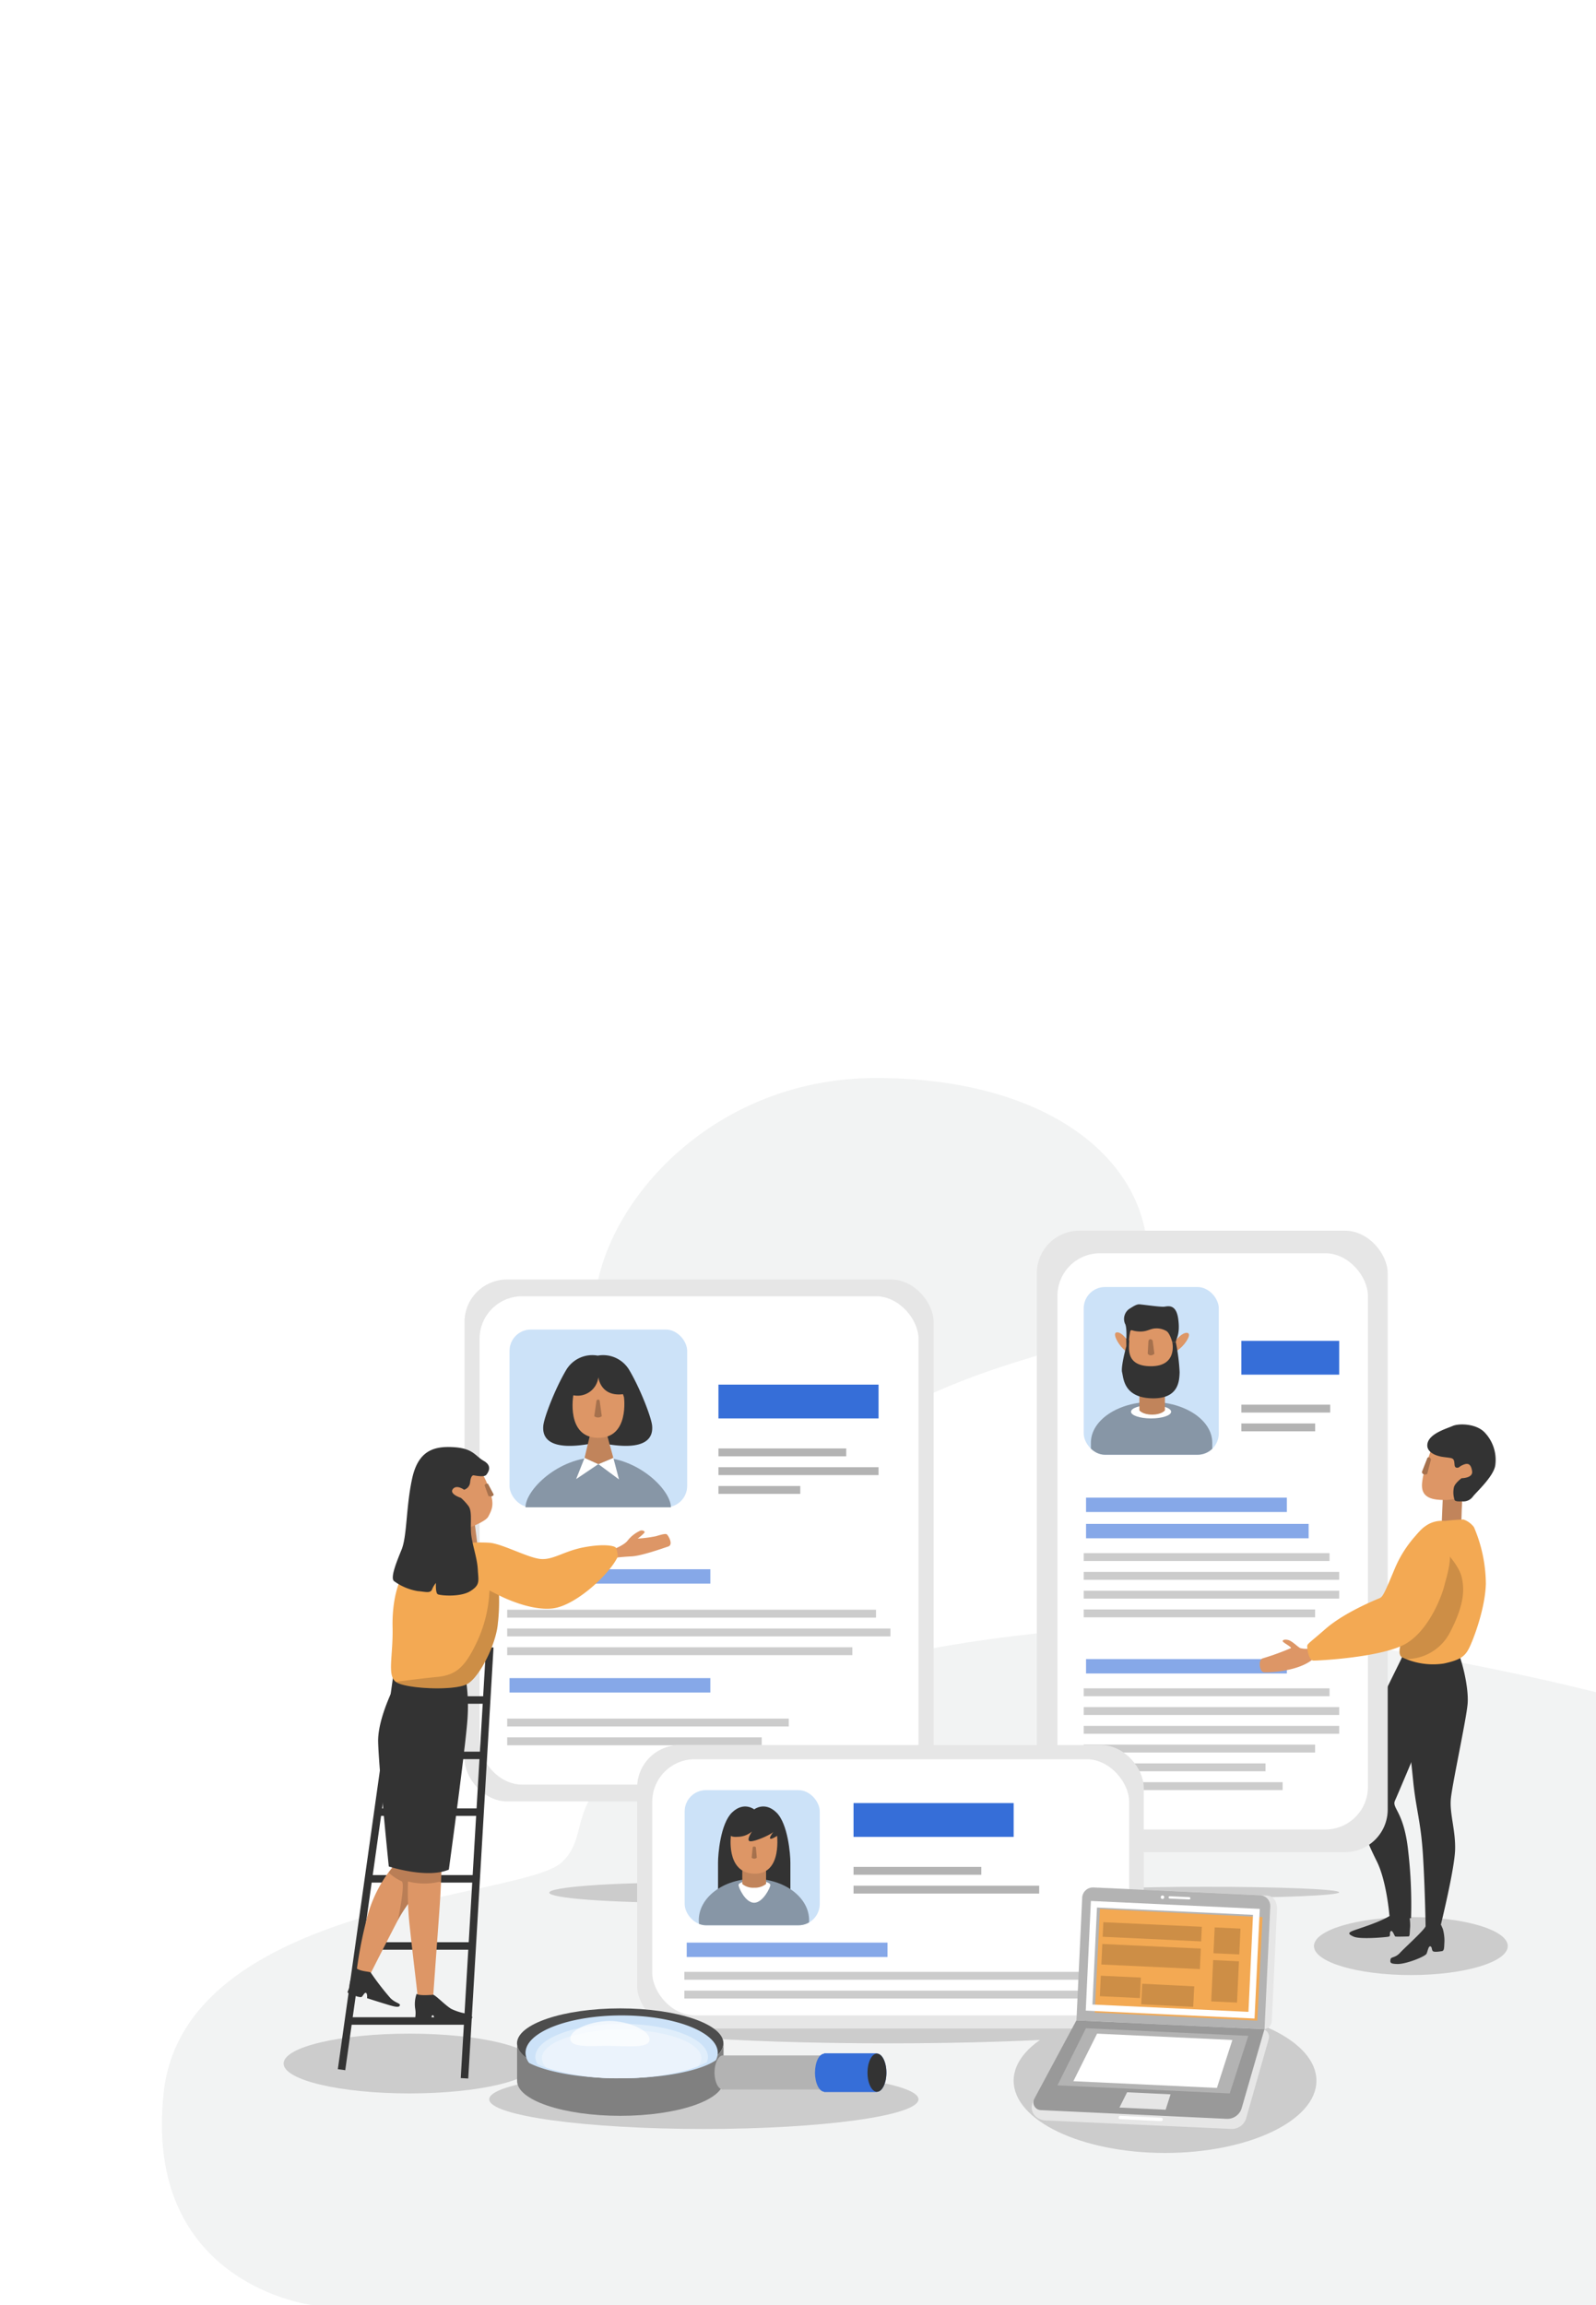 <svg id="OBJECTS" xmlns="http://www.w3.org/2000/svg" xmlns:xlink="http://www.w3.org/1999/xlink" viewBox="0 0 375 541.38"><defs><style>.cls-1{fill:none;}.cls-2{fill:#f2f3f3;}.cls-3{fill:#ccc;}.cls-4{fill:#333;}.cls-5{fill:#e6e6e6;}.cls-24,.cls-6{fill:#fff;}.cls-7{fill:#b3b3b3;}.cls-8{fill:#cce2f8;}.cls-9{fill:#366ed8;}.cls-10{fill:#86a8e8;}.cls-11{clip-path:url(#clip-path);}.cls-12{fill:#8796a6;}.cls-13{fill:#c1845b;}.cls-14{fill:#dd9666;}.cls-15{fill:#a6714d;}.cls-16{clip-path:url(#clip-path-2);}.cls-17{fill:#f3a953;}.cls-18{opacity:0.16;}.cls-19{fill:#999;}.cls-20{fill:#4d4d4d;}.cls-21{fill:gray;}.cls-22{fill:#e0eefb;}.cls-23{fill:#ebf3fc;}.cls-24{opacity:0.72;}</style><clipPath id="clip-path"><rect class="cls-1" x="254.63" y="302.27" width="31.74" height="39.39" rx="5" ry="5"/></clipPath><clipPath id="clip-path-2"><rect class="cls-1" x="160.87" y="420.43" width="31.74" height="31.74" rx="5" ry="5"/></clipPath></defs><title>bg_bottom_mobile</title><path class="cls-2" d="M375,397.44V541.38H73.43s-39.76-4.65-35-49.72,83.87-45.63,93.43-54.17-5.87-19.72,44.7-39.13c29.93-11.48,78.68-18.33,109.77-15.89C330.56,385.93,375,397.44,375,397.44Z"/><path class="cls-2" d="M269.67,295.5c0,23.38-20.54,16.7-56.48,34.49-63.38,31.36-73.56,1.82-73.56-21.55s26.1-55.26,66.19-55.26S269.67,272.13,269.67,295.5Z"/><path class="cls-3" d="M276,474.66c0,2.89-30.13,5.24-67.3,5.24s-67.29-2.35-67.29-5.24,30.13-5.23,67.29-5.23S276,471.77,276,474.66Z"/><ellipse class="cls-3" cx="96.21" cy="484.64" rx="29.57" ry="7.02"/><ellipse class="cls-3" cx="165.38" cy="493.04" rx="50.43" ry="6.97"/><ellipse class="cls-3" cx="273.74" cy="488.67" rx="35.57" ry="16.97"/><ellipse class="cls-3" cx="331.5" cy="457.05" rx="22.77" ry="6.81"/><path class="cls-3" d="M192.61,444.51c0,1.31-14.22,2.37-31.77,2.37s-31.78-1.06-31.78-2.37,14.23-2.37,31.78-2.37S192.61,443.2,192.61,444.51Z"/><path class="cls-3" d="M314.66,444.43c0,.72-14,1.3-31.23,1.3s-31.23-.58-31.23-1.3,14-1.3,31.23-1.3S314.66,443.71,314.66,444.43Z"/><path class="cls-4" d="M330.84,448.89a10.73,10.73,0,0,1,.49,3.7c-.16,1.72,0,2.21-.49,2.21s-2.79.09-3,0-.66-1.64-1.07-1.23.09,1.14-.49,1.27-6.65.69-8.21,0-1.31-1,.41-1.6,8-2.54,9.36-4.35S330.84,448.89,330.84,448.89Z"/><path class="cls-4" d="M332.86,410.89s-4.27,10.18-5.09,12,2.14,2.46,3.12,12a109.38,109.38,0,0,1,.66,15.59s-4.76,1-5.09-.65c0,0-.66-8.05-2.95-12.65s-3.94-8.37-3.62-12.8,4.6-25.12,4.6-25.12l4.93-10,5.41.82Z"/><rect class="cls-5" x="243.61" y="289.04" width="82.45" height="145.94" rx="10" ry="10"/><rect class="cls-6" x="248.46" y="294.34" width="72.95" height="135.33" rx="10" ry="10"/><rect class="cls-7" x="291.67" y="329.9" width="20.88" height="1.85"/><rect class="cls-7" x="291.67" y="334.31" width="17.34" height="1.85"/><rect class="cls-3" x="254.63" y="364.77" width="57.76" height="1.85"/><rect class="cls-3" x="254.63" y="373.59" width="60.03" height="1.85"/><rect class="cls-3" x="254.63" y="378" width="54.37" height="1.85"/><rect class="cls-3" x="254.63" y="369.18" width="60.03" height="1.85"/><rect class="cls-3" x="254.63" y="396.52" width="57.76" height="1.85"/><rect class="cls-3" x="254.63" y="405.34" width="60.03" height="1.85"/><rect class="cls-3" x="254.63" y="409.74" width="54.37" height="1.85"/><rect class="cls-3" x="254.63" y="414.15" width="42.72" height="1.85"/><rect class="cls-3" x="254.63" y="418.56" width="46.74" height="1.85"/><rect class="cls-3" x="254.63" y="400.93" width="60.03" height="1.85"/><rect class="cls-8" x="254.63" y="302.27" width="31.74" height="39.39" rx="5" ry="5"/><rect class="cls-9" x="291.67" y="314.91" width="22.99" height="7.94"/><rect class="cls-10" x="255.18" y="351.73" width="47.18" height="3.38"/><rect class="cls-10" x="255.18" y="357.9" width="52.3" height="3.38"/><rect class="cls-10" x="255.18" y="389.65" width="47.18" height="3.38"/><g class="cls-11"><path class="cls-12" d="M256.32,338.84c0-5.29,6.39-9.58,14.26-9.58s14.26,4.29,14.26,9.58v5.3H256.32Z"/></g><ellipse class="cls-6" cx="270.46" cy="331.56" rx="4.71" ry="1.57"/><path class="cls-13" d="M273.71,331.24s-.74,1-3,1-3-1-3-1v-3.5h6Z"/><polygon class="cls-14" points="265.06 312.17 264.65 319.01 268.36 322.3 273.3 322.3 276.26 318.59 275.77 311.67 271.73 310.02 267.12 310.52 265.06 312.17"/><path class="cls-14" d="M265.31,315.38s-1.49-2.47-2.81-2.47.17,2.72,1.4,3.87l1.24,1.15Z"/><path class="cls-14" d="M275.9,315.25s1.69-2.33,3-2.22-.4,2.7-1.73,3.74l-1.33,1Z"/><path class="cls-4" d="M264.65,316.16s-1.34,4.82-1,6.14.34,5.85,6.81,6.1,6.63-4,6.71-6.1a46.29,46.29,0,0,0-.9-7.08l-.83,0s1.32,5.65-5,5.65-5-4.74-5.15-5.95c-.1-.69-.66-.5-.66-.5Z"/><path class="cls-4" d="M264.65,314.45s.16-2.86-.33-3.6a2.88,2.88,0,0,1,1.32-3.63c1.64-1.07,1.89-.9,2.71-.82s4.37.58,5.2.49,2.8-.74,3.29,2.89-.49,4.53-.57,5.44l-.83,0s-.58-2.26-1.48-2.67a4.55,4.55,0,0,0-3-.5c-1.15.25-1.73.75-3.38.66s-1.73-.57-2-.08a13.07,13.07,0,0,0-.33,2.72Z"/><path class="cls-15" d="M269.84,314.89l-.17,3s.42.91,1.57.08l-.41-3.13S270.25,314.06,269.84,314.89Z"/><rect class="cls-5" x="109.14" y="300.5" width="110.23" height="122.57" rx="10" ry="10"/><rect class="cls-6" x="112.68" y="304.44" width="103.14" height="114.69" rx="10" ry="10"/><rect class="cls-8" x="119.72" y="312.26" width="41.74" height="41.74" rx="5" ry="5"/><path class="cls-12" d="M123.47,354c0-4,7.64-11.76,17.08-11.76S157.64,350,157.64,354Z"/><polygon class="cls-6" points="137.35 342.39 135.37 347.38 140.59 343.86 137.35 342.39"/><polygon class="cls-6" points="144.11 342.39 140.59 343.86 145.44 347.46 144.11 342.39"/><path class="cls-4" d="M153.23,334.89c-.15-1.91-2.8-8.82-5.44-13.23a7.14,7.14,0,0,0-7.35-3.28,7.14,7.14,0,0,0-7.35,3.28c-2.64,4.41-5.29,11.32-5.44,13.23s.15,6.58,12.79,3.85C153.08,341.47,153.37,336.79,153.23,334.89Z"/><polygon class="cls-13" points="138.68 336.8 137.35 342.39 140.59 343.86 144.11 342.39 142.5 336.51 138.68 336.8"/><path class="cls-14" d="M134.71,327.69s-1.77,9.85,5.73,10,6.17-9.55,6.17-9.55l-1.17-3.53-3.38-3.52-3.09.29Z"/><path class="cls-4" d="M134.71,327.69a4.9,4.9,0,0,0,5.88-4.26s.44,4.7,5.88,4l.58-1.91-2.94-4.27-2.49-1.47-4.56.3-2.65,6.61Z"/><path class="cls-15" d="M140.15,329l-.52,3.6a1.42,1.42,0,0,0,1.77,0l-.52-3.74S140.37,328.43,140.15,329Z"/><rect class="cls-9" x="168.81" y="325.19" width="37.62" height="7.94"/><rect class="cls-7" x="168.81" y="340.18" width="30.02" height="1.85"/><rect class="cls-7" x="168.81" y="349" width="19.22" height="1.85"/><rect class="cls-7" x="168.81" y="344.59" width="37.62" height="1.85"/><rect class="cls-10" x="119.72" y="368.55" width="47.18" height="3.38"/><rect class="cls-3" x="119.17" y="378.06" width="86.66" height="1.85"/><rect class="cls-3" x="119.17" y="386.88" width="81.1" height="1.85"/><rect class="cls-3" x="119.17" y="382.47" width="90.05" height="1.85"/><rect class="cls-3" x="119.17" y="403.63" width="66.16" height="1.85"/><rect class="cls-3" x="119.17" y="408.04" width="59.81" height="1.85"/><rect class="cls-10" x="119.72" y="394.12" width="47.18" height="3.38"/><rect class="cls-5" x="149.7" y="409.85" width="119.04" height="66.58" rx="10" ry="10"/><rect class="cls-6" x="153.25" y="413.17" width="112.06" height="60.16" rx="10" ry="10"/><rect class="cls-9" x="200.55" y="423.47" width="37.62" height="7.94"/><rect class="cls-7" x="200.55" y="438.46" width="30.02" height="1.85"/><rect class="cls-7" x="200.55" y="442.87" width="43.62" height="1.85"/><rect class="cls-3" x="160.8" y="463.11" width="95.11" height="1.85"/><rect class="cls-3" x="160.8" y="467.52" width="98.83" height="1.85"/><rect class="cls-10" x="161.35" y="456.24" width="47.18" height="3.38"/><rect class="cls-8" x="160.87" y="420.43" width="31.74" height="31.74" rx="5" ry="5"/><path class="cls-4" d="M177.27,444.73s8.44.61,8.44,0V437.4c0-1.82-.55-9.09-3.3-11.74s-5.2-.71-5.2-.71-2.43-1.93-5.19.71-3.31,9.92-3.31,11.74v7.33c0,.61,8.44,0,8.44,0Z"/><g class="cls-16"><ellipse class="cls-12" cx="177.15" cy="450.98" rx="12.96" ry="9.72"/></g><path class="cls-6" d="M181,442.72c0,.59-1.74,4.16-3.81,4.16s-3.66-3.57-3.66-4.16,1.67-1.07,3.74-1.07S181,442.13,181,442.72Z"/><path class="cls-13" d="M180,442.47a4.33,4.33,0,0,1-2.84.88,4,4,0,0,1-2.75-.88v-3.23H180Z"/><path class="cls-14" d="M171.77,430.79s-1.39,9.09,5.42,9.26,5.33-9.48,5.33-9.76L180,428.14l-5.59-.49Z"/><path class="cls-4" d="M171.3,430.13s-.44,1.48,2,1.26a5.24,5.24,0,0,0,3.4-1.26s-1.52,2.2-.42,2.31,5.12-1.65,5.51-2.31c0,0-2.65,3.36,1.32.71v-2.09l-2.92-2.21H174.4Z"/><path class="cls-15" d="M176.86,433.85l-.25,2.45a.92.92,0,0,0,1.21,0l-.22-2.45S177.18,433.44,176.86,433.85Z"/><path class="cls-13" d="M339,351.78l-.25,6.08s4.6,1.64,4.6,0c0-.49.16-5.91.33-6.73S339,351.78,339,351.78Z"/><path class="cls-4" d="M339,453a10.18,10.18,0,0,1,.39,3c-.09,1.36,0,2.14-.58,2.24s-1.85.29-2.15,0-.15-1-.58-1.12-.59,1-.88,1.7-4.78,2.44-6.73,2.44-1.85-.39-1.75-1.07,1.07-.29,2.24-1.56,5.75-5.37,6-6.24,3.6-.39,3.6-.39Z"/><path class="cls-4" d="M329.58,395.78s1.81,15.93,2.46,22.49,1.81,9.53,2.3,17.41.62,16.69.62,16.69a3.85,3.85,0,0,0,3.6-.39s3.17-12.86,3.33-17.45-1.31-8.54-1-12,3.61-18.55,3.94-22.32-1.32-10.18-2.14-11.82-11.32,0-11.32,0l-2,.82Z"/><path class="cls-17" d="M329.74,384.29s-1.8,4.11-.32,4.93a16.83,16.83,0,0,0,9.85,1.47c3.77-.82,4.92-1.64,5.91-3.61s3.77-9.19,3.94-15.1a34.36,34.36,0,0,0-2.79-13.3,5.15,5.15,0,0,0-2.47-1.81,42,42,0,0,0-4.27.33c-.82,0-3.94-.49-6.73,3.29S329.74,384.29,329.74,384.29Z"/><path class="cls-18" d="M330.36,389.65a11.56,11.56,0,0,0,10.33-6.26c3.45-6.61,3.44-10.29,2.71-13.15S339,363.7,339,363.7l-2.67-1.05c-.82,0-.66-5.94-3.45-2.16s-3.12,23.8-3.12,23.8-1.8,4.11-.32,4.93"/><path class="cls-14" d="M336.23,340.62a52.56,52.56,0,0,0-1.89,6.24c-.25,1.72-1.07,4.84,3.28,5.33s6.08-1.06,6.08-1.06l1.64-2.14,2-2.38.41-5.74-6.4-1.32Z"/><path class="cls-4" d="M338.2,342s-3.28-.66-2.79-3,4.43-3.45,5.91-4.1,5.66-.58,7.63,1.64a9.34,9.34,0,0,1,2.38,7.63c-.41,2.63-4.51,6.32-5.25,7.31a2.78,2.78,0,0,1-2.3,1.15c-.41-.08-1.72.16-2-.33a5.59,5.59,0,0,1-.16-3c.24-1,1.8-2.13,1.8-2.13s2.71,0,2.47-1.64-.91-1.89-1.73-1.64a4.05,4.05,0,0,0-1.39.74s-.91.41-1-.58-.08-1.48-1-1.64S338.69,342.18,338.2,342Z"/><path class="cls-15" d="M335.41,342.34l-1.32,3.37s.09.9,1.24.49l.9-3.44S336,342,335.41,342.34Z"/><path class="cls-14" d="M307.91,387.16a5.93,5.93,0,0,1-2.38-.08c-.66-.33-1.89-1.64-2.79-1.89s-1.48,0-1.32.33,2.14,1.32,1.89,1.56a61.25,61.25,0,0,1-6.56,2.38c-1.24.33-.83,3.2.24,3.29s8.37-.17,11.74-3.29Z"/><path class="cls-17" d="M334.51,358.76a27.54,27.54,0,0,0-6.74,9.52c-2.46,5.91-2.87,6.74-3.61,7.06s-8.21,3.29-12.72,7.23-4.35,3.44-4.27,4.43.49,2.95,1.4,3,16.58-.74,22-4.11,8.3-11.41,8.79-13.46,2.38-7.31.57-10.42S335.82,358.11,334.51,358.76Z"/><path class="cls-13" d="M112.33,364l-.77-6.06h-2.42s-1.55,0-1.55.33-.33,6.94-.33,6.94l3.86-.22Z"/><rect class="cls-4" x="61.41" y="436.61" width="101.4" height="1.76" transform="translate(-331.2 523.77) rotate(-86.64)"/><rect class="cls-4" x="36.02" y="434.34" width="102.81" height="1.76" transform="translate(-355.74 461.03) rotate(-81.98)"/><rect class="cls-4" x="81.87" y="473.77" width="28.06" height="1.76"/><rect class="cls-4" x="84.35" y="456.15" width="26.61" height="1.76"/><rect class="cls-4" x="86.63" y="440.38" width="25.26" height="1.76"/><rect class="cls-4" x="88.78" y="424.72" width="24.04" height="1.76"/><rect class="cls-4" x="90.65" y="411.39" width="22.94" height="1.76"/><rect class="cls-4" x="92.48" y="398.38" width="21.88" height="1.76"/><path class="cls-14" d="M144.11,363.88s2.61-1,3.38-2.09a8.06,8.06,0,0,1,3-2.32c.44-.11,1.21.11.88.55a11.33,11.33,0,0,1-1.54,1.33,30.93,30.93,0,0,0,4.3-.56c1.1-.33,2.2-.66,2.53-.44s1.66,2.43.33,2.87-6.28,2.2-8.59,2.31-4,.34-4,.34Z"/><path class="cls-14" d="M110.46,358.7s3.67-1.36,4.26-2.5c1-1.84,1.36-2.9.48-5.77s-1.88-4.07-1.88-4.63-4-1-4-1l-4.74,1.88,1.32,6.72Z"/><path class="cls-14" d="M93,437.62a23.22,23.22,0,0,0-1.73,2.15,31,31,0,0,0-4.77,9.65A101,101,0,0,0,83.78,463l3.09.89s4.74-9.37,6.61-12.9,3.75-5.29,4-6.5,1.66-6.95,1.66-6.95l-1.44-.88Z"/><path class="cls-18" d="M93.48,451c1.88-3.53,3.75-5.29,4-6.5s1.66-6.95,1.66-6.95l-1.44-.88-4.63,1a23.22,23.22,0,0,0-1.73,2.15,11.36,11.36,0,0,0,3,2C95.36,442.14,93.48,451,93.48,451Z"/><path class="cls-14" d="M96.13,438.17s-.19,1.38-.27,3.75a72.67,72.67,0,0,0,.38,10.25c.88,8.27,1.87,15.87,1.87,16.76s3.64.33,3.64.33,1.1-15.21,1.43-19.73c.17-2.22.33-5,.44-7.49s.17-4.68.12-5.3c-.11-1.21-4.3-1.65-4.3-1.65Z"/><path class="cls-18" d="M103.62,442c.11-2.55.17-4.68.12-5.3-.11-1.21-4.3-1.65-4.3-1.65l-3.31,3.08s-.19,1.38-.27,3.75a15.38,15.38,0,0,0,7.21.11Z"/><path class="cls-4" d="M83.56,462.09a12.09,12.09,0,0,0-1.43,4c-.11,1.65-.88,1.76-.11,2.09s2.65,1.11,3,.78.66-1.11,1-.89.22,1.22.22,1.22,3.42,1.1,5.29,1.65,2.31.44,2.43,0-1.11-.55-2.21-1.65a61.73,61.73,0,0,1-4.63-6C87,463,84.45,463.08,83.56,462.09Z"/><path class="cls-4" d="M97.89,468.26a7.21,7.21,0,0,0-.33,3.53c.33,1.88-.44,2.65.44,2.76s3,.33,3.2,0,.11-1.44.55-1.22.11,1.33.66,1.33,7,0,8-.33.44-1.11-.33-1.33a13.37,13.37,0,0,1-4.08-1.21c-1.43-.88-3.42-3-4.19-3.31C101.86,468.48,98.44,468.82,97.89,468.26Z"/><path class="cls-4" d="M93.85,393.68s-.72,1.29-1.62,3.23c-1.5,3.22-3.47,8.26-3.38,12.2.15,6.32,2.5,29.25,2.5,29.25s9,2.94,14.11.73c0,0,4.12-30,4.41-35.86a41.91,41.91,0,0,0-.59-10Z"/><path class="cls-17" d="M94,371.19c-.2.42-1.91,4.26-1.76,11S90.91,393.38,93,395s14,2.21,16.9.44,6.61-9.26,7.06-14a46.66,46.66,0,0,0,.29-6.76s7,3.67,12.49,3.09,13.52-8.09,15.43-12.2a7.16,7.16,0,0,0-.44-2.06c-.29-.44-2.64-1-7.35-.15s-7.2,2.94-10.14,2.8-9-3.53-12.2-3.83a37.24,37.24,0,0,0-10.58.89C101.05,364,96.64,365.46,94,371.19Z"/><path class="cls-18" d="M93,395c2.06,1.62,14,2.21,16.9.44s6.61-9.26,7.06-14a46.66,46.66,0,0,0,.29-6.76L115,373.54a31.11,31.11,0,0,1-2.79,11.76c-2.79,6-4.85,8.08-9.4,8.53S93,395,93,395Z"/><path class="cls-4" d="M110.46,348.12s.15-1.76.88-1.62,2.5.44,2.94-.14,1.47-2.06-.59-3.24-2.5-2.94-7-3.23-8.38.59-9.85,7.35-1.17,13.52-2.5,16.75-2.64,6.61-1.76,7.35a13.15,13.15,0,0,0,5.58,2.35c1.91.15,2.94.59,3.38-.44a4.85,4.85,0,0,1,.89-1.47s-.15,2.35.44,2.65,5.29.73,7.64-.74,1.91-2.35,1.76-5-1-4.85-1.47-7.64.3-6-.73-7.35a12.31,12.31,0,0,0-1.77-1.91s-2.79-.88-1.91-2.05,2.65.14,2.65.14A2,2,0,0,0,110.46,348.12Z"/><path class="cls-15" d="M114.68,348.51,116,351s-.08.66-1.23.36l-.91-2.52A.61.61,0,0,1,114.68,348.51Z"/><path class="cls-5" d="M289.28,500,245.6,498c-1.87-.08-4.4-1.95-2.51-5.16L255,474.6l41.45,1.95a1.81,1.81,0,0,1,1.66,2.3l-5.31,18.64A3.5,3.5,0,0,1,289.28,500Z"/><path class="cls-5" d="M296.8,476.56l-42.27-2,1.35-28.75a2.57,2.57,0,0,1,2.69-2.45l39.06,1.83c1.42.06,2.51,1.22,2.42,3.3l-1.23,26.21A1.93,1.93,0,0,1,296.8,476.56Z"/><path class="cls-7" d="M256.15,444.2h39.18a2.53,2.53,0,0,1,2.53,2.53v28.83a0,0,0,0,1,0,0H253.62a0,0,0,0,1,0,0V446.73A2.53,2.53,0,0,1,256.15,444.2Z" transform="translate(21.82 -12.4) rotate(2.68)"/><rect class="cls-17" x="263.39" y="441.18" width="24.31" height="38.2" transform="matrix(0.05, -1, 1, 0.05, -197.12, 713.99)"/><path class="cls-6" d="M257.75,448l36.66,1.72-1.07,22.78-36.66-1.72L257.75,448m-1.43-1.57-1.21,25.78,39.66,1.86L296,448.32l-39.66-1.86Z"/><path class="cls-6" d="M273.55,445.6a.41.41,0,1,1-.39-.43A.4.4,0,0,1,273.55,445.6Z"/><path class="cls-6" d="M279.43,446.1l-4.59-.21a.27.27,0,0,1,0-.54l4.6.21a.28.28,0,0,1,.26.29A.28.28,0,0,1,279.43,446.1Z"/><g class="cls-18"><rect x="259.14" y="451.99" width="23.17" height="3.43" transform="translate(21.52 -12.17) rotate(2.68)"/><rect x="258.87" y="457.11" width="23.17" height="4.82" transform="translate(21.79 -12.15) rotate(2.68)"/><rect x="258.52" y="464.23" width="9.43" height="4.82" transform="translate(22.12 -11.8) rotate(2.68)"/><rect x="269.46" y="464.81" width="12.22" height="4.82" transform="matrix(1, 0.05, -0.05, 1, 22.16, -12.38)"/><rect x="285.25" y="452.82" width="6.07" height="6.07" transform="translate(21.64 -12.99) rotate(2.68)"/><rect x="284.81" y="460.49" width="6.07" height="9.71" transform="translate(22.08 -12.96) rotate(2.68)"/></g><path class="cls-19" d="M288.23,497.63l-43.69-2.05a1.81,1.81,0,0,1-1.45-2.78l9.82-18.29,44.19,2.07-5.35,18.53A3.51,3.51,0,0,1,288.23,497.63Z"/><polygon class="cls-7" points="288.94 491.66 248.46 489.76 255.15 476.35 293.3 478.14 288.94 491.66"/><polygon class="cls-6" points="285.93 490.37 252.2 488.79 257.77 477.62 289.56 479.11 285.93 490.37"/><path class="cls-6" d="M272.8,498.16l-9.58-.45a.38.38,0,0,1-.37-.41h0a.39.39,0,0,1,.41-.38l9.57.45a.39.39,0,0,1,.38.41h0A.39.39,0,0,1,272.8,498.16Z"/><polygon class="cls-5" points="273.88 495.49 263.03 494.98 264.82 491.39 275.04 491.87 273.88 495.49"/><ellipse class="cls-20" cx="145.73" cy="479.9" rx="24.25" ry="8.21"/><path class="cls-21" d="M170,479.9c0,4.53-10.86,8.2-24.25,8.2s-24.25-3.67-24.25-8.2v8.82c0,4.53,10.86,8.2,24.25,8.2s24.25-3.67,24.25-8.2Z"/><path class="cls-8" d="M145.73,488.1c10.17,0,18.87-1.75,22.47-4.24a3.75,3.75,0,0,0,.45-1.73c0-4.86-10.12-8.79-22.59-8.79s-22.58,3.93-22.58,8.79a4,4,0,0,0,.83,2.36C128.39,486.64,136.45,488.1,145.73,488.1Z"/><path class="cls-22" d="M145.73,488.1c8.51,0,16-1.48,20.32-3.73a3,3,0,0,0,.29-1.27c0-4.3-9.08-7.78-20.28-7.78s-20.28,3.48-20.28,7.78a3.33,3.33,0,0,0,.53,1.71C130.73,486.81,137.79,488.1,145.73,488.1Z"/><path class="cls-7" d="M193.64,482.74H169.69v0c-1,.21-1.8,1.92-1.8,4s.79,3.81,1.8,4h0a.43.43,0,0,0,.36,0h23.56Z"/><path class="cls-9" d="M208.27,486.79c0-2.47-1-4.47-2.21-4.48v-.08H193.64v.09c-1.19.07-2.15,2-2.15,4.47s1,4.41,2.15,4.48v.07h12.42v-.06C207.28,491.27,208.27,489.27,208.27,486.79Z"/><path class="cls-23" d="M128.44,485.65a55.5,55.5,0,0,0,17.29,2.45c7.31,0,13.86-1.09,18.3-2.82a3,3,0,0,0,.77-1.89c0-3.7-8.39-6.7-18.74-6.7s-18.74,3-18.74,6.7A3.27,3.27,0,0,0,128.44,485.65Z"/><path class="cls-24" d="M152.62,479c0,2.24-5.64,1.48-9.8,1.48S134,481,134,478.76s5.1-4.12,9.26-4.12S152.62,476.75,152.62,479Z"/><path class="cls-4" d="M208.27,486.79c0,2.48-1,4.49-2.22,4.49s-2.22-2-2.22-4.49,1-4.48,2.22-4.48S208.27,484.32,208.27,486.79Z"/></svg>